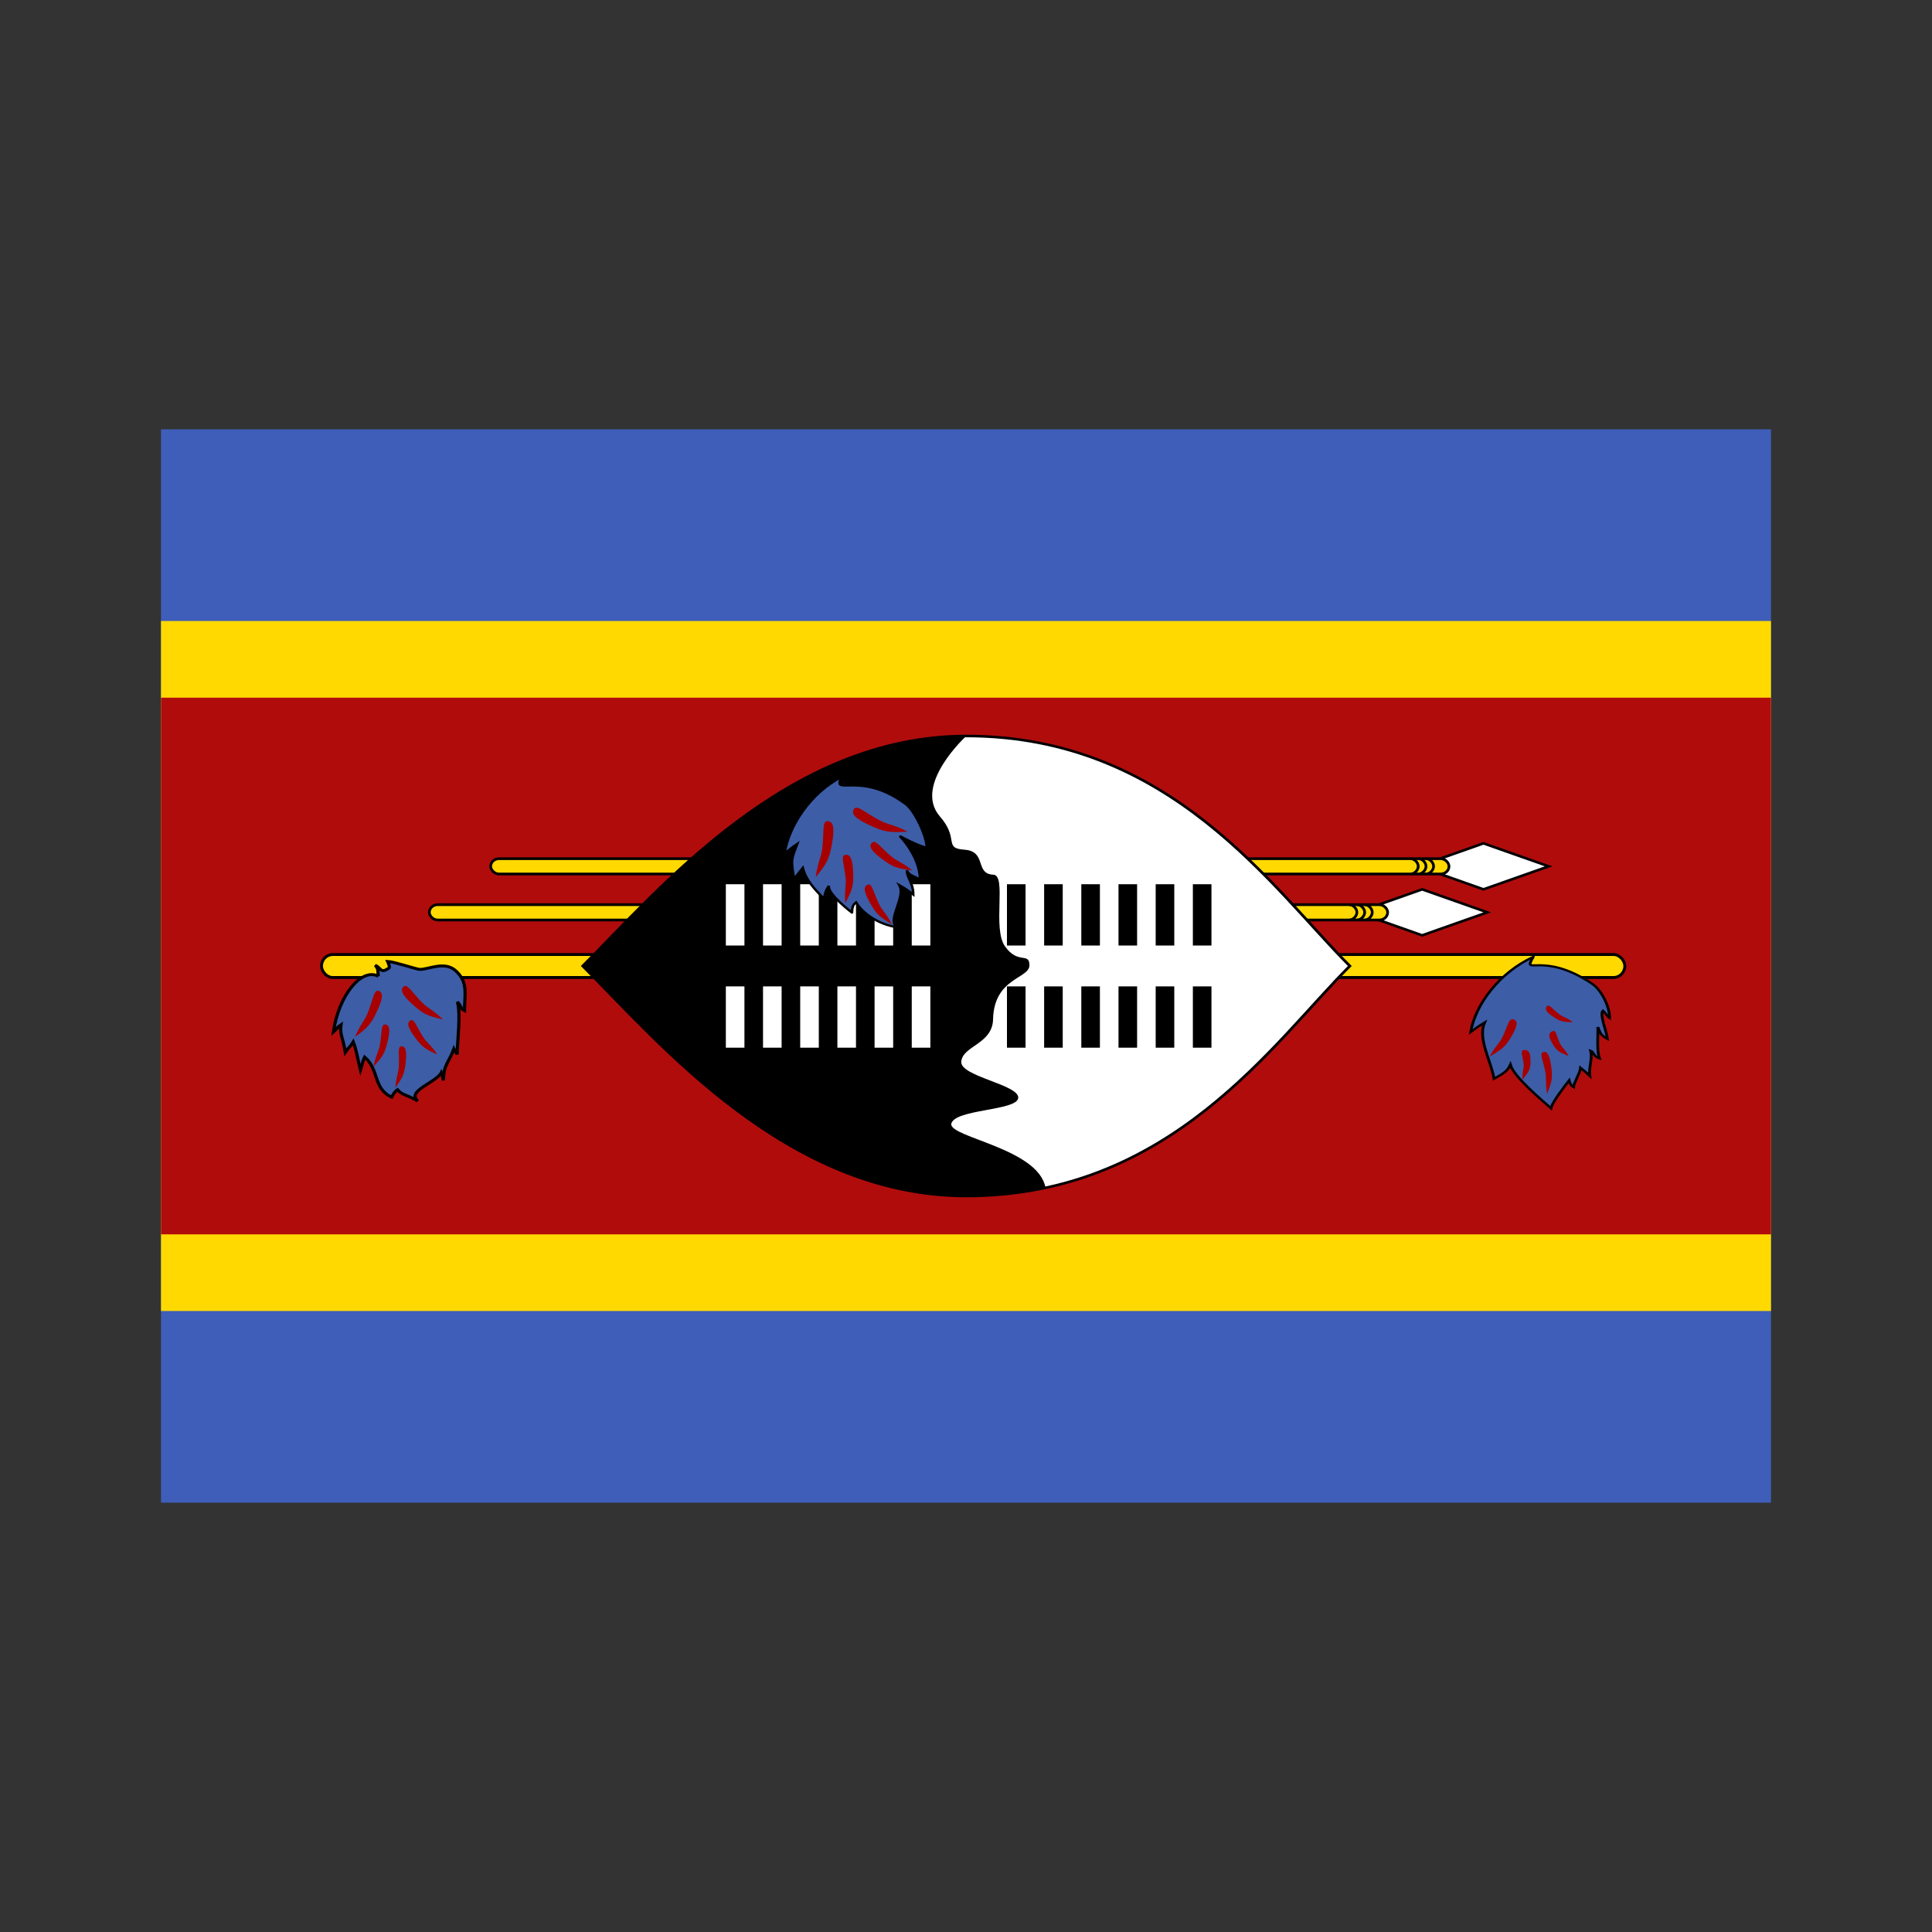 <svg:svg xmlns:dc="http://purl.org/dc/elements/1.1/" xmlns:ns1="http://sodipodi.sourceforge.net/DTD/sodipodi-0.dtd" xmlns:ns2="http://www.inkscape.org/namespaces/inkscape" xmlns:ns4="http://creativecommons.org/ns#" xmlns:rdf="http://www.w3.org/1999/02/22-rdf-syntax-ns#" xmlns:svg="http://www.w3.org/2000/svg" height="892.908" id="svg548" version="1.1" viewBox="-74.409 -198.424 892.908 892.908" width="892.908" ns1:docname="_svgclean2.svg" ns1:version="0.32" ns2:version="0.48.3.1 r9886">
  <svg:rect x="-74.409" y="-198.424" width="892.908" height="892.908" fill="#333333" stroke="none"/>
  <ns1:namedview id="base" showgrid="true" snaptogrid="true" ns2:current-layer="svg548" ns2:cx="372.04724" ns2:cy="-30.121217" ns2:window-height="645" ns2:window-maximized="0" ns2:window-width="674" ns2:window-x="0" ns2:window-y="0" ns2:zoom="0.22425739">
    <ns2:grid color="#3f3fff" empcolor="#3f3fff" empopacity="0.38" empspacing="5" id="GridFromPre046Settings" opacity=".15" originx="0mm" originy="-157.001mm" spacingx="1mm" spacingy="1mm" type="xygrid" />
  </ns1:namedview>
  <svg:rect height="496.06" id="rect585" style="fill-rule:evenodd;fill:#3e5eb9" width="744.09" x="0" y="0" />
  <svg:rect height="318.9" id="rect966" style="fill-rule:evenodd;fill:#ffd900" width="744.09" x="0" y="88.583" />
  <svg:rect height="248.03" id="rect967" style="fill-rule:evenodd;fill:#b10c0c" width="744.09" x="0" y="124.02" />
  <svg:rect height="10.63" id="rect969" rx="5.238" ry="5.315" style="fill-rule:evenodd;stroke:#000000;stroke-width:1.339;fill:#ffd900" width="602.36" x="74.178" y="242.72" />
  <svg:g id="g978" transform="translate(-609.45 -24.803)">
    <svg:path d="m-106.3 265.75-88.58 35.43 88.58 35.43 88.584-35.43-88.584-35.43z" id="path971" style="fill-rule:evenodd;stroke:#000000;stroke-width:3.914;fill:#ffffff" transform="matrix(.34 0 0 .3 1256.8 136.42)" ns1:nodetypes="ccccc" ns2:connector-curvature="0" />
    <svg:rect height="7.087" id="rect968" rx="3.851" ry="3.543" style="fill-rule:evenodd;stroke:#000000;stroke-width:1.25;fill:#ffd900" width="442.91" x="761.81" y="223.23" />
    <svg:path d="m1224.4 279.92c-3.5 0-7-3.54-7-7.09 0-3.54 3.5-7.08 7-7.08" id="path975" style="stroke:#000000;stroke-width:2.5;fill:none" transform="matrix(-.5 0 0 .5 1806.3 90.354)" ns1:nodetypes="ccc" ns2:connector-curvature="0" />
    <svg:path d="m1224.4 279.92c-3.5 0-7-3.54-7-7.09 0-3.54 3.5-7.08 7-7.08" id="path976" style="stroke:#000000;stroke-width:2.5;fill:none" transform="matrix(-.5 0 0 .5 1802.8 90.354)" ns1:nodetypes="ccc" ns2:connector-curvature="0" />
    <svg:path d="m1224.4 279.92c-3.5 0-7-3.54-7-7.09 0-3.54 3.5-7.08 7-7.08" id="path977" style="stroke:#000000;stroke-width:2.5;fill:none" transform="matrix(-.5 0 0 .5 1799.2 90.355)" ns1:nodetypes="ccc" ns2:connector-curvature="0" />
  </svg:g>
  <svg:g id="g984" transform="translate(-637.8 -3.543)">
    <svg:path d="m-106.3 265.75-88.58 35.43 88.58 35.43 88.584-35.43-88.584-35.43z" id="path985" style="fill-rule:evenodd;stroke:#000000;stroke-width:3.914;fill:#ffffff" transform="matrix(.34 0 0 .3 1256.8 136.42)" ns1:nodetypes="ccccc" ns2:connector-curvature="0" />
    <svg:rect height="7.087" id="rect986" rx="3.851" ry="3.543" style="fill-rule:evenodd;stroke:#000000;stroke-width:1.25;fill:#ffd900" width="442.91" x="761.81" y="223.23" />
    <svg:path d="m1224.4 279.92c-3.5 0-7-3.54-7-7.09 0-3.54 3.5-7.08 7-7.08" id="path987" style="stroke:#000000;stroke-width:2.5;fill:none" transform="matrix(-.5 0 0 .5 1806.3 90.354)" ns1:nodetypes="ccc" ns2:connector-curvature="0" />
    <svg:path d="m1224.4 279.92c-3.5 0-7-3.54-7-7.09 0-3.54 3.5-7.08 7-7.08" id="path988" style="stroke:#000000;stroke-width:2.5;fill:none" transform="matrix(-.5 0 0 .5 1802.8 90.354)" ns1:nodetypes="ccc" ns2:connector-curvature="0" />
    <svg:path d="m1224.4 279.92c-3.5 0-7-3.54-7-7.09 0-3.54 3.5-7.08 7-7.08" id="path989" style="stroke:#000000;stroke-width:2.5;fill:none" transform="matrix(-.5 0 0 .5 1799.2 90.355)" ns1:nodetypes="ccc" ns2:connector-curvature="0" />
  </svg:g>
  <svg:g id="g943" transform="matrix(.468 0 0 .47 345.68 251.52)">
    <svg:path d="m338.07-0.416c-5.57 12.442 4.27-4.138 28.29 16.69 4.46 3.87 8.35 14.09 8.35 21.177-1.13-0.975-1.97-3.144-3.22-4.552-1.74 2.253 1.67 12.576 2.17 17.457-3.76-2.711-3.4-3.994-4.65-7.324 0.25 4.026-0.64 15.116 0.85 19.386-2.96-1.089-2.76-4.163-4.31-4.78 1.05 4.834-0.91 10.094-0.39 15.528-1.73-2.208-3.58-3.938-4.38-4.829-0.13 2.588-3.32 9.388-3.4 11.835-1.47-1.144-1.86-2.927-2.11-4.127-1.82 2.955-8.31 13.872-8.72 17.202-5-5.689-17.8-19.545-19.46-26.899-1.47 4.175-3.61 5.583-7.82 8.632-1.66-11.656-7.89-24.756-4.56-34.747-2.36 1.804-4.3 3.608-6.66 5.828 2.23-16.88 13.63-36.674 30.02-46.477z" id="path925" style="fill-rule:evenodd;stroke:#000000;stroke-width:1pt;fill:#3d5da7" transform="matrix(2.059,0,0,1.589,-79.541,-15.739)" ns1:nodetypes="cscccccccccccccccc" ns2:connector-curvature="0" />
    <svg:path d="m273.5 33.156c-19.57 0.663-27.16-1.665-39.76-1.249-22.16 0.709-38.09 4.409-38.09-0.416 0-4.826 8.01-7.077 30.18-7.077 22.18 0 27.69 1.419 47.67 8.742z" id="path938" style="fill-rule:evenodd;stroke-width:1pt;fill:#a70000" transform="matrix(-.277 .476 -.981 -.259 681.83 -39.928)" ns1:nodetypes="csssc" ns2:connector-curvature="0" />
    <svg:path d="m273.5 33.156c-19.57 0.663-27.16-1.665-39.76-1.249-22.16 0.709-38.09 4.409-38.09-0.416 0-4.826 8.01-7.077 30.18-7.077 22.18 0 27.69 1.419 47.67 8.742z" id="path939" style="fill-rule:evenodd;stroke-width:1pt;fill:#a70000" transform="matrix(.001 .372 -.905 .083 635.67 -.247)" ns1:nodetypes="csssc" ns2:connector-curvature="0" />
    <svg:path d="m273.5 33.156c-19.57 0.663-27.16-1.665-39.76-1.249-22.16 0.709-38.09 4.409-38.09-0.416 0-4.826 8.01-7.077 30.18-7.077 22.18 0 27.69 1.419 47.67 8.742z" id="path940" style="fill-rule:evenodd;stroke-width:1pt;fill:#a70000" transform="matrix(.069 .522 -.839 .216 639.17 -31.725)" ns1:nodetypes="csssc" ns2:connector-curvature="0" />
    <svg:path d="m273.5 33.156c-19.57 0.663-27.16-1.665-39.76-1.249-22.16 0.709-38.09 4.409-38.09-0.416 0-4.826 8.01-7.077 30.18-7.077 22.18 0 27.69 1.419 47.67 8.742z" id="path941" style="fill-rule:evenodd;stroke-width:1pt;fill:#a70000" transform="matrix(.32 .212 .452 -.56 553.09 8.395)" ns1:nodetypes="csssc" ns2:connector-curvature="0" />
    <svg:path d="m273.5 33.156c-19.57 0.663-27.16-1.665-39.76-1.249-22.16 0.709-38.09 4.409-38.09-0.416 0-4.826 8.01-7.077 30.18-7.077 22.18 0 27.69 1.419 47.67 8.742z" id="path942" style="fill-rule:evenodd;stroke-width:1pt;fill:#a70000" transform="matrix(.188 .321 .808 -.338 573.21 4.559)" ns1:nodetypes="csssc" ns2:connector-curvature="0" />
  </svg:g>
  <svg:g id="g950" transform="matrix(.459 0 0 .469 -110.59 247.85)">
    <svg:path d="m329.6 20.703c-0.27-2.662 0.25-2.98-1.26-4.989 2.2 0.998 2.28 3.649 4.96 1.767 0.98-0.551 1.41-0.568 0.22-3.526 2.79 0.14 11.92 3.535 13.39 3.614 3.84 0.191 10.85-4.373 15.72 1.24 4.67 5.117 3.11 10.429 3.11 17.516-1.88-0.975-0.97-1.455-2.96-3.989 1.49 6.194-0.08 17.363-0.08 23.934-0.77-1.585-0.66-0.897-1.41-2.538-1.99 5.997-4.38 7.232-4.38 14.318-0.72-2.779-0.02-2.192-0.82-3.653-1.94 4.552-14.93 8.443-9.92 13.032-4.52-2.87-6.5-2.569-8.55-5.15-0.88 0.617-1.58 1.785-2.4 3.387-7.95-3.96-5.11-12.501-11.33-18.206-1.08 2.392-0.59 2.045-1.75 5.938-1.26-5.407-1.6-8.844-3.02-12.819-1.22 2.204-1.12 1.359-3.34 4.689-0.91-6.587-2.41-8.142-1.82-12.501-2.36 1.804-0.81 1.074-3.17 3.294 2.23-16.88 11.88-29.353 18.81-25.358z" id="path926" style="fill-rule:evenodd;stroke:#000000;stroke-width:1pt;fill:#3d5da7" transform="matrix(2.403,0,0,2.167,-332.33,-34.376)" ns1:nodetypes="ccscsscccccccccccccccc" ns2:connector-curvature="0" />
    <svg:path d="m273.5 33.156c-19.57 0.663-27.16-1.665-39.76-1.249-22.16 0.709-38.09 4.409-38.09-0.416 0-4.826 8.01-7.077 30.18-7.077 22.18 0 27.69 1.419 47.67 8.742z" id="path928" style="fill-rule:evenodd;stroke-width:1pt;fill:#a70000" transform="matrix(-.284 .591 -.977 -.337 546.38 -80.159)" ns1:nodetypes="csssc" ns2:connector-curvature="0" />
    <svg:path d="m273.5 33.156c-19.57 0.663-27.16-1.665-39.76-1.249-22.16 0.709-38.09 4.409-38.09-0.416 0-4.826 8.01-7.077 30.18-7.077 22.18 0 27.69 1.419 47.67 8.742z" id="path929" style="fill-rule:evenodd;stroke-width:1pt;fill:#a70000" transform="matrix(-.131 .536 -.908 -.097 520.88 -43.839)" ns1:nodetypes="csssc" ns2:connector-curvature="0" />
    <svg:path d="m273.5 33.156c-19.57 0.663-27.16-1.665-39.76-1.249-22.16 0.709-38.09 4.409-38.09-0.416 0-4.826 8.01-7.077 30.18-7.077 22.18 0 27.69 1.419 47.67 8.742z" id="path930" style="fill-rule:evenodd;stroke-width:1pt;fill:#a70000" transform="matrix(-.058 .524 -.866 .01 521.59 -23.375)" ns1:nodetypes="csssc" ns2:connector-curvature="0" />
    <svg:path d="m273.5 33.156c-19.57 0.663-27.16-1.665-39.76-1.249-22.16 0.709-38.09 4.409-38.09-0.416 0-4.826 8.01-7.077 30.18-7.077 22.18 0 27.69 1.419 47.67 8.742z" id="path931" style="fill-rule:evenodd;stroke-width:1pt;fill:#a70000" transform="matrix(.493 .431 .767 -.693 364.56 -41.836)" ns1:nodetypes="csssc" ns2:connector-curvature="0" />
    <svg:path d="m273.5 33.156c-19.57 0.663-27.16-1.665-39.76-1.249-22.16 0.709-38.09 4.409-38.09-0.416 0-4.826 8.01-7.077 30.18-7.077 22.18 0 27.69 1.419 47.67 8.742z" id="path932" style="fill-rule:evenodd;stroke-width:1pt;fill:#a70000" transform="matrix(.331 .442 .797 -.446 402.27 -18.441)" ns1:nodetypes="csssc" ns2:connector-curvature="0" />
  </svg:g>
  <svg:g id="g1018" transform="translate(0 0)">
    <svg:path d="m637.8 230.32c-53.15 59.05-124.02 177.16-265.75 177.16-124.02 0-212.6-118.11-265.75-177.16 53.15-59.06 141.73-177.17 265.75-177.17 141.73 0 212.6 118.11 265.75 177.17z" id="path552" style="fill-rule:evenodd;stroke:#000000;stroke-width:1.976;fill:#ffffff" transform="matrix(.667 0 0 .6 124.02 109.84)" ns1:nodetypes="ccccc" ns2:connector-curvature="0" />
    <svg:path d="m353.5 114.78c14.14 17.67 2.33 24.79 17.3 25.95 15.78 1.29 6.84 18.67 20.11 19.28 9.28 0.45-0.93 41.65 8.01 55.25 9.1 14.17 16.73 4.15 16.89 14.39 0.15 10.59-24.78 9.52-25.21 42.14-0.74 18.8-21.04 20.01-22.01 32.11-1.21 11.37 40.01 17.76 39.46 27.95-0.57 10.15-44.5 8.56-46.42 20.14-0.98 10.41 60.36 18.93 65.29 49.02-9.15 3.32-35.19 6.45-54.87 6.47-124.01 0.11-212.6-118.11-265.75-177.16 53.15-59.06 141.73-177.17 265.75-177.17 0 0-36.82 37.373-18.55 61.63z" id="path555" style="stroke-width:1pt;fill-rule:evenodd" transform="matrix(.667 0 0 .6 124.02 109.84)" ns1:nodetypes="csssssssscsccs" ns2:connector-curvature="0" />
    <svg:g id="g569" style="fill:#ffffff" transform="matrix(.485 0 0 .533 183.72 210.24)">
      <svg:rect height="53.15" id="rect557" style="fill-rule:evenodd;stroke-width:1pt;fill:#ffffff" width="17.717" x="159.45" y="0" />
      <svg:rect height="53.15" id="rect558" style="fill-rule:evenodd;stroke-width:1pt;fill:#ffffff" width="17.717" x="159.45" y="88.583" />
      <svg:rect height="53.15" id="rect559" style="fill-rule:evenodd;stroke-width:1pt;fill:#ffffff" width="17.717" x="194.88" y="0" />
      <svg:rect height="53.15" id="rect560" style="fill-rule:evenodd;stroke-width:1pt;fill:#ffffff" width="17.717" x="194.88" y="88.583" />
      <svg:rect height="53.15" id="rect561" style="fill-rule:evenodd;stroke-width:1pt;fill:#ffffff" width="17.717" x="230.31" y="-0" />
      <svg:rect height="53.15" id="rect562" style="fill-rule:evenodd;stroke-width:1pt;fill:#ffffff" width="17.717" x="230.31" y="88.583" />
      <svg:rect height="53.15" id="rect563" style="fill-rule:evenodd;stroke-width:1pt;fill:#ffffff" width="17.717" x="265.75" y="0" />
      <svg:rect height="53.15" id="rect564" style="fill-rule:evenodd;stroke-width:1pt;fill:#ffffff" width="17.717" x="265.75" y="88.583" />
      <svg:rect height="53.15" id="rect565" style="fill-rule:evenodd;stroke-width:1pt;fill:#ffffff" width="17.717" x="301.18" y="-0" />
      <svg:rect height="53.15" id="rect566" style="fill-rule:evenodd;stroke-width:1pt;fill:#ffffff" width="17.717" x="301.18" y="88.583" />
      <svg:rect height="53.15" id="rect567" style="fill-rule:evenodd;stroke-width:1pt;fill:#ffffff" width="17.717" x="336.61" y="0" />
      <svg:rect height="53.15" id="rect568" style="fill-rule:evenodd;stroke-width:1pt;fill:#ffffff" width="17.717" x="336.61" y="88.583" />
    </svg:g>
    <svg:g id="g586" transform="matrix(.485 0 0 .533 313.64 210.24)">
      <svg:rect height="53.15" id="rect587" style="fill-rule:evenodd;stroke-width:1pt;fill:#000000" width="17.717" x="159.45" y="0" />
      <svg:rect height="53.15" id="rect588" style="fill-rule:evenodd;stroke-width:1pt;fill:#000000" width="17.717" x="159.45" y="88.583" />
      <svg:rect height="53.15" id="rect589" style="fill-rule:evenodd;stroke-width:1pt;fill:#000000" width="17.717" x="194.88" y="0" />
      <svg:rect height="53.15" id="rect590" style="fill-rule:evenodd;stroke-width:1pt;fill:#000000" width="17.717" x="194.88" y="88.583" />
      <svg:rect height="53.15" id="rect591" style="fill-rule:evenodd;stroke-width:1pt;fill:#000000" width="17.717" x="230.31" y="-0" />
      <svg:rect height="53.15" id="rect592" style="fill-rule:evenodd;stroke-width:1pt;fill:#000000" width="17.717" x="230.31" y="88.583" />
      <svg:rect height="53.15" id="rect593" style="fill-rule:evenodd;stroke-width:1pt;fill:#000000" width="17.717" x="265.75" y="0" />
      <svg:rect height="53.15" id="rect594" style="fill-rule:evenodd;stroke-width:1pt;fill:#000000" width="17.717" x="265.75" y="88.583" />
      <svg:rect height="53.15" id="rect595" style="fill-rule:evenodd;stroke-width:1pt;fill:#000000" width="17.717" x="301.18" y="-0" />
      <svg:rect height="53.15" id="rect596" style="fill-rule:evenodd;stroke-width:1pt;fill:#000000" width="17.717" x="301.18" y="88.583" />
      <svg:rect height="53.15" id="rect597" style="fill-rule:evenodd;stroke-width:1pt;fill:#000000" width="17.717" x="336.61" y="0" />
      <svg:rect height="53.15" id="rect598" style="fill-rule:evenodd;stroke-width:1pt;fill:#000000" width="17.717" x="336.61" y="88.583" />
    </svg:g>
  </svg:g>
  <svg:g id="g957" transform="matrix(.527 0 0 .516 142.67 160.82)">
    <svg:path d="m338.07-0.416c-5.57 12.442 9.75-4.138 33.77 16.69 4.46 3.87 10.84 19.159 10.84 26.246-5.12-1.257-14.18-7.087-14.18-7.087s10.63 12.295 10.63 26.468c-3.75-2.71-5.63-2.304-6.88-5.634 0 4.589 3.34 7.513 3.34 14.599-2.71-2.498-5.01-4.163-7.3-5.625 3.54 7.087-6.46 20.834-1.45 25.423-8.75-1.462-17.71-7.919-21.25-15.006-1.88 1.462-2.08 3.757-2.16 6.203 0.28 0.264-13.32-11.656-12.07-16.235-1.82 2.956-2.08 4.579-2.5 7.91-4.99-5.69-9.57-11.379-11.24-18.733-2.22 3.33-2.36 3.33-4.58 6.66-1.66-11.656-1.66-11.239 1.67-21.23-2.36 1.804-4.3 3.608-6.66 5.828 2.23-16.88 13.63-36.674 30.02-46.477z" id="path924" style="fill-rule:evenodd;stroke:#000000;stroke-width:1pt;fill:#3d5da7" transform="matrix(1.671 0 0 1.478 -238.63 .199)" ns1:nodetypes="cscccccccccccccccc" ns2:connector-curvature="0" />
    <svg:path d="m273.5 33.156c-19.57 0.663-27.16-1.665-39.76-1.249-22.16 0.709-38.09 4.409-38.09-0.416 0-4.826 8.01-7.077 30.18-7.077 22.18 0 27.69 1.419 47.67 8.742z" id="path933" style="fill-rule:evenodd;stroke-width:1pt;fill:#a70000" transform="matrix(-.111 .646 -1.032 -.055 368.06 -85.394)" ns1:nodetypes="csssc" ns2:connector-curvature="0" />
    <svg:path d="m273.5 33.156c-19.57 0.663-27.16-1.665-39.76-1.249-22.16 0.709-38.09 4.409-38.09-0.416 0-4.826 8.01-7.077 30.18-7.077 22.18 0 27.69 1.419 47.67 8.742z" id="path934" style="fill-rule:evenodd;stroke-width:1pt;fill:#a70000" transform="matrix(.021 .552 -.9 .156 353.52 -43.459)" ns1:nodetypes="csssc" ns2:connector-curvature="0" />
    <svg:path d="m273.5 33.156c-19.57 0.663-27.16-1.665-39.76-1.249-22.16 0.709-38.09 4.409-38.09-0.416 0-4.826 8.01-7.077 30.18-7.077 22.18 0 27.69 1.419 47.67 8.742z" id="path935" style="fill-rule:evenodd;stroke-width:1pt;fill:#a70000" transform="matrix(.253 .462 .804 -.321 274.24 15.866)" ns1:nodetypes="csssc" ns2:connector-curvature="0" />
    <svg:path d="m273.5 33.156c-19.57 0.663-27.16-1.665-39.76-1.249-22.16 0.709-38.09 4.409-38.09-0.416 0-4.826 8.01-7.077 30.18-7.077 22.18 0 27.69 1.419 47.67 8.742z" id="path936" style="fill-rule:evenodd;stroke-width:1pt;fill:#a70000" transform="matrix(.593 .279 .546 -.877 203.78 1.463)" ns1:nodetypes="csssc" ns2:connector-curvature="0" />
    <svg:path d="m273.5 33.156c-19.57 0.663-27.16-1.665-39.76-1.249-22.16 0.709-38.09 4.409-38.09-0.416 0-4.826 8.01-7.077 30.18-7.077 22.18 0 27.69 1.419 47.67 8.742z" id="path937" style="fill-rule:evenodd;stroke-width:1pt;fill:#a70000" transform="matrix(.44 .334 .644 -.648 246.48 13.583)" ns1:nodetypes="csssc" ns2:connector-curvature="0" />
  </svg:g>
</svg:svg>
